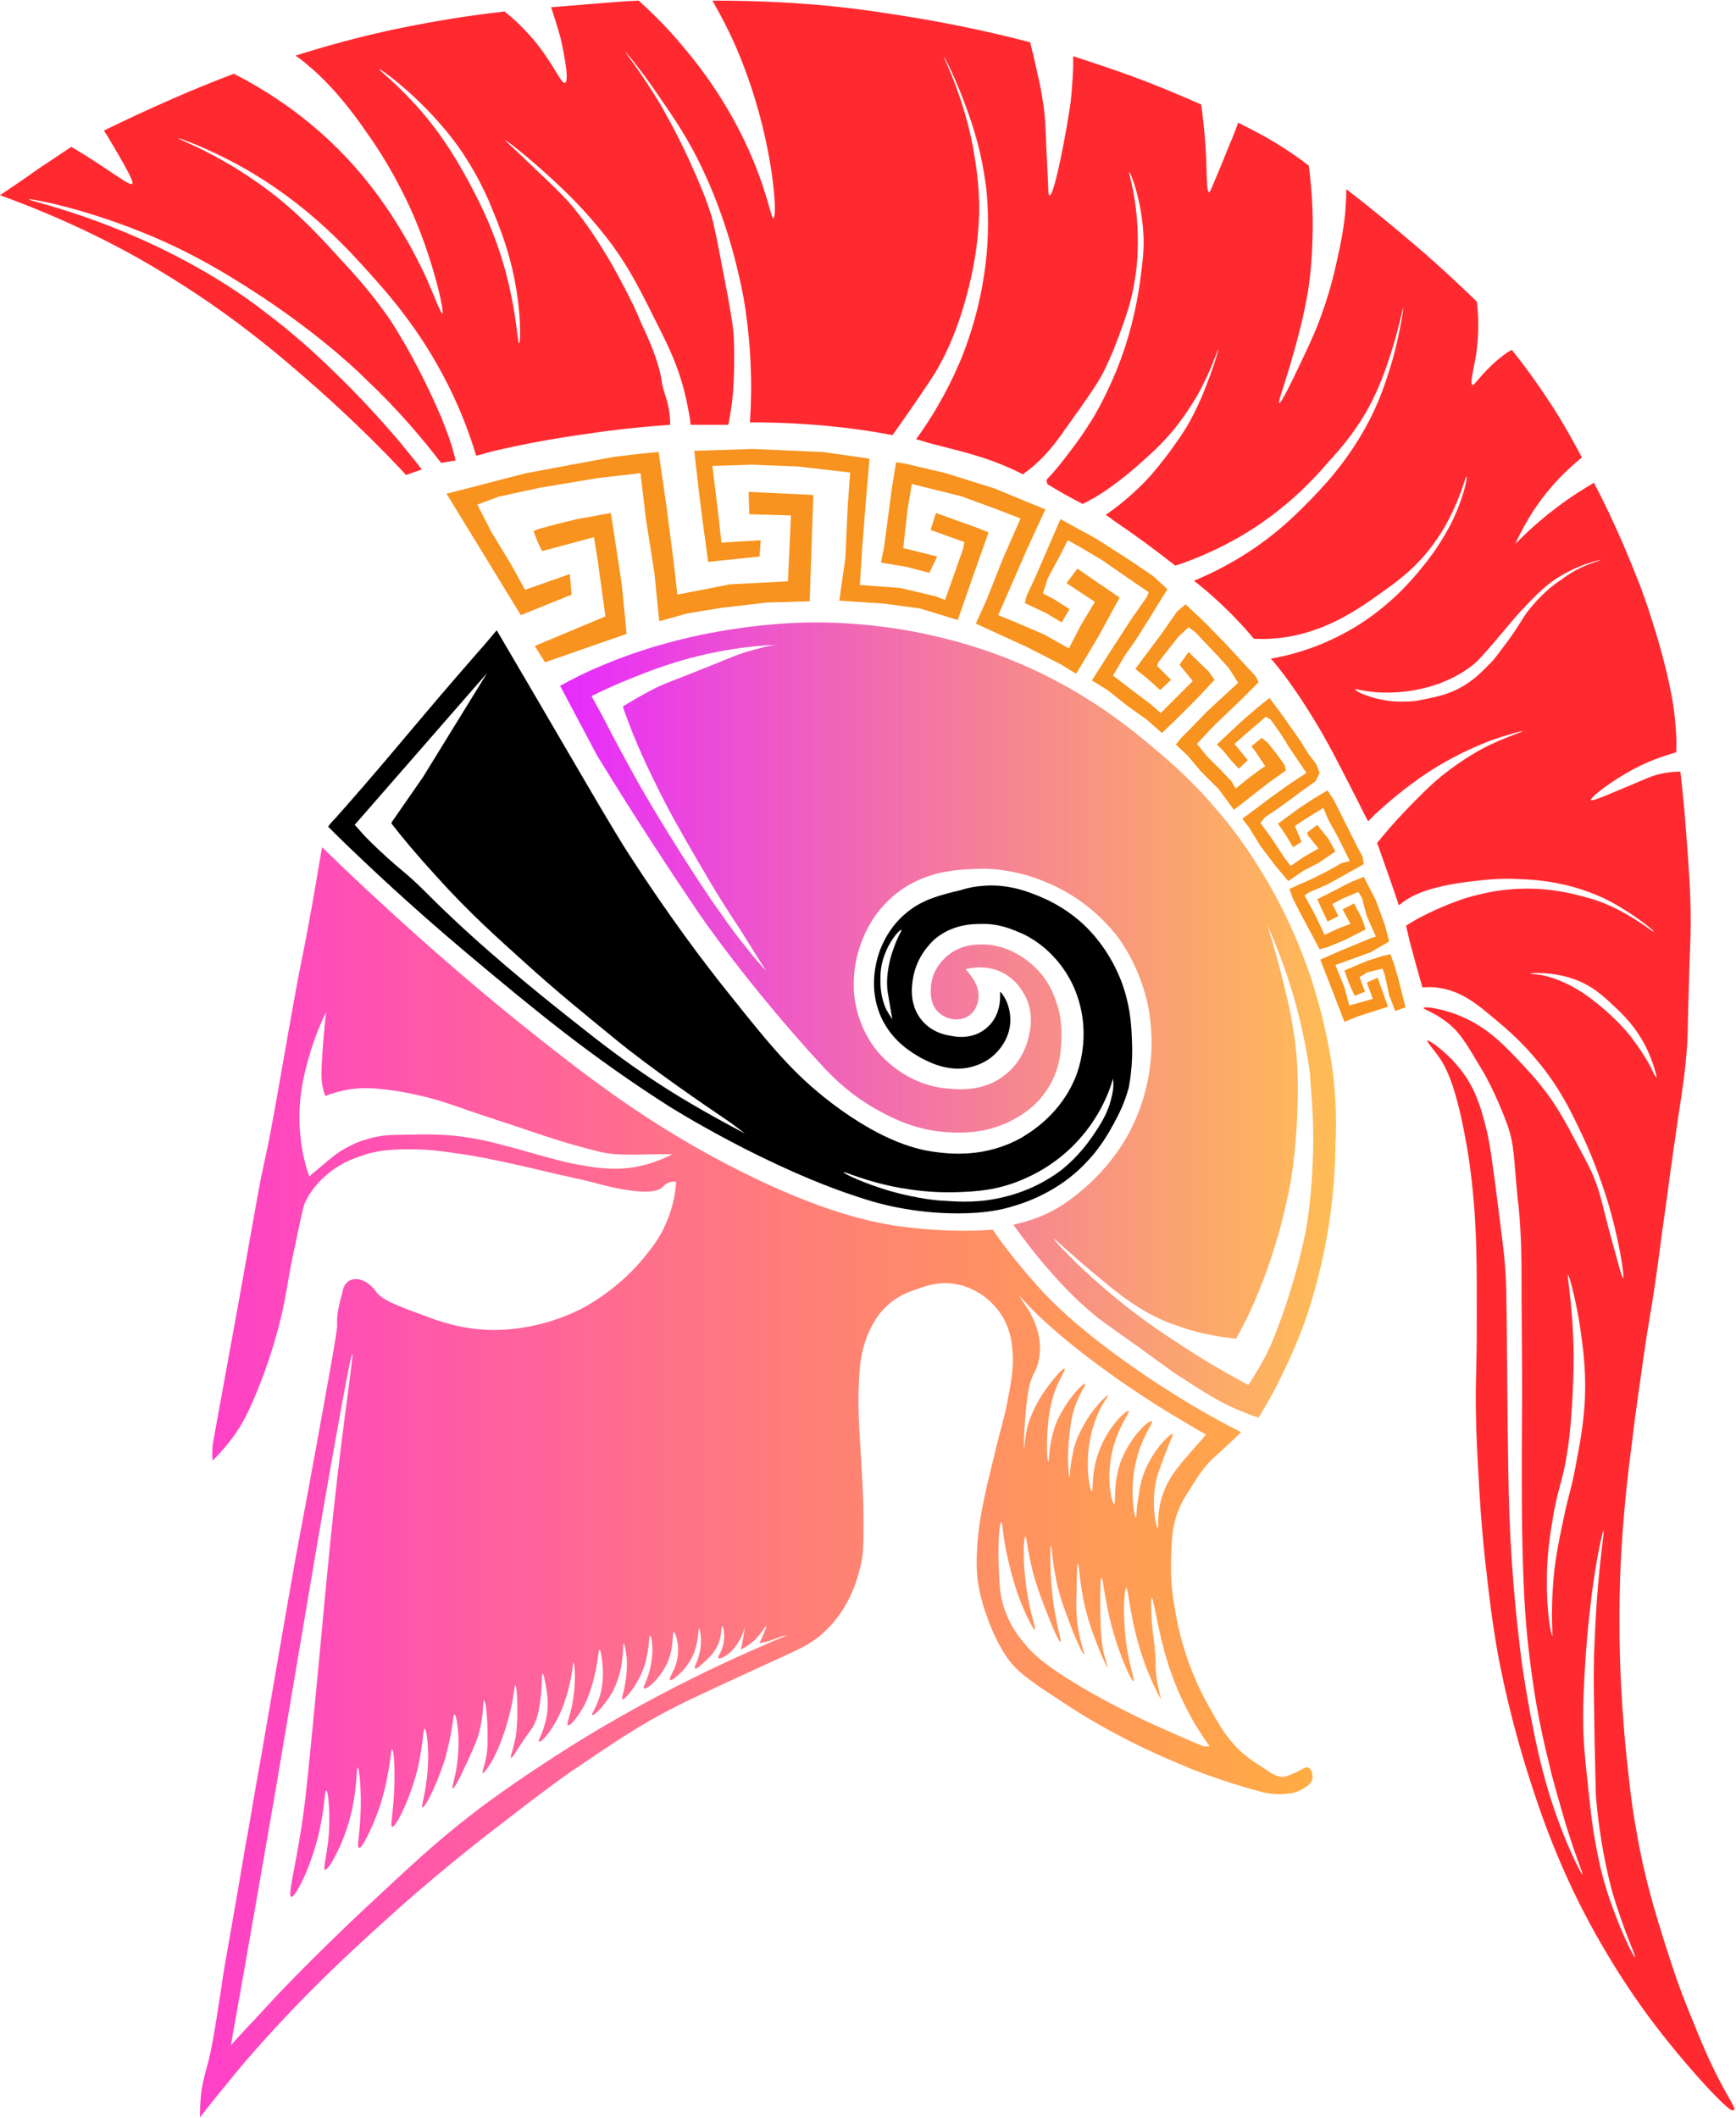 <?xml version="1.0" encoding="utf-8"?>
<!-- Generator: Adobe Illustrator 24.0.2, SVG Export Plug-In . SVG Version: 6.00 Build 0)  -->
<svg version="1.1" xmlns="http://www.w3.org/2000/svg" xmlns:xlink="http://www.w3.org/1999/xlink" x="0px" y="0px"
	 viewBox="0 0 287.3 350.3" enable-background="new 0 0 287.3 350.3" xml:space="preserve" width="50" height="61">
<g id="Legioner">
	<g id="Zig-zags">
		<path fill="#F7931E" d="M94.3,94.9l0.3,3.4l-8.4,3.4L73.9,81.6c4.4-1.1,8.8-2.3,13.2-3.4c4.8-0.9,9.6-1.8,14.5-2.7
			c2.5-0.3,4.9-0.6,7.4-0.8l1.3,9l1.2,9.3l0.6,5.3l8.7-1.7l9.6-0.5l0.5-10.9L124,85l-0.1-3.7l10.7,0.5L134,99.4l-7,0.2l-7.7,0.9
			l-5.5,0.9l-4.7,1.3l-0.8-8l-1.4-8.9l-0.9-7.6L99,79l-9.6,1.6l-6.9,1.5l-3.5,1.3l2.3,4.5l3.1,5.1l2.5,4.5L94.3,94.9z"/>
		<path fill="#F7931E" d="M102.9,96.6l-1.8-11.8c-1.9,0.3-3.7,0.7-5.6,1c-2.1,0.5-4.1,1-6.2,1.6c-0.3,0.1-0.7,0.2-1,0.4
			c0.2,0.5,0.4,1.1,0.6,1.6c0.3,0.6,0.5,1.1,0.8,1.7l8.6-2.3l0.6,3.7l0.7,5.1l0.6,4.3l-11.7,4.9l1.7,2.7l13.5-4.7L102.9,96.6z"/>
		<polygon fill="#F7931E" points="125.9,89.3 125.7,92 118.9,92.7 117.2,92.9 116.3,86.3 115.6,80.7 114.9,74.5 124.6,74.2
			136.2,74.7 143.9,75.8 143.3,82.8 142.7,90.4 142.3,96.7 149,97.2 154.9,98.6 156.4,99.2 159.4,90.7 159.6,89.6 154,87.6
			154.9,84.8 161.6,87.2 163.6,88 161.3,94.5 158.5,102.5 152.3,100.6 146.4,99.8 138.9,99.3 139.9,92.3 140.3,83.6 140.7,78.1
			132.1,77.1 124.5,76.8 117.9,77 118.8,84.4 119.4,89.7 		"/>
		<polygon fill="#F7931E" points="153.8,94.7 155.1,92 149.5,90.6 149.6,89.5 150.2,84.2 150.9,80 159,82 165,84.2 168.9,85.7
			166,92.3 163.3,99.1 161.5,103.1 169.8,106.9 175.5,109.8 178.1,111.4 181.8,105.2 184.3,100.6 185.3,98.8 181.8,96.4 178.3,94
			176.5,96.4 181.2,99.5 178.8,103.5 176.9,107.2 172.8,104.9 167.9,102.8 165.2,101.7 170,90.7 171.8,86.8 173,84.2 164.5,80.7
			156.5,78.2 149.7,76.6 148.3,76.4 147.6,80.7 146.9,86 146.3,90.5 145.8,93 150,93.7 		"/>
		<polygon fill="#F7931E" points="177,100.7 175.7,102.9 173.2,101.4 169.6,99.7 169.9,98.5 171.3,95.5 174.6,87.9 175.5,85.8
			181.5,89.1 186.8,92.5 190.8,95.2 193.2,97.4 190.3,102.1 187.9,105.9 186.2,108.3 184.2,111.7 187.2,114 190.5,116.5
			192.1,117.9 197.4,112.6 195.2,109.9 196.7,107.8 200,111 201,112.4 198,115.6 194.8,118.8 192.3,121.2 189.8,119 186.7,116.8
			183.3,114.1 180.7,112.5 183.7,107.8 187.4,102.1 189.8,98.7 190.1,97.9 186.3,95.3 182.4,92.6 178.7,90.4 176.7,89.3 175.5,91.7
			173.4,95.6 172.6,98.1 174.5,99.1 		"/>
		<polygon fill="#F7931E" points="193.8,112.4 192,114.1 189.9,112.2 187.9,110.6 189.3,108.7 192,105.1 194.8,101.1 196.2,99.9
			199.6,103.1 202.8,106.4 205.3,109.1 207.8,111.8 208.3,112.8 205.6,115.5 203.1,117.9 201.2,119.7 199.2,121.8 198.1,123
			199.7,125 202.1,127.4 203.8,129.2 204.5,130.4 206.6,128.7 208.6,127.2 209.4,126.7 207.8,124.3 207.1,123.4 208.8,122
			209.8,122.8 211.3,124.7 212.6,126.5 212.8,127.4 210,129.4 207.8,131.1 205.4,133 204.2,133.9 201.7,130.5 198.7,127.5
			196.6,125 194.6,123.1 195.5,122 196.9,120.6 199.7,117.7 202.5,115.1 204.9,112.9 203.4,110.5 201.5,108.4 199.4,106.2
			197.8,104.5 196.7,103.7 195,105.3 193.5,107.2 191.7,109.5 191.5,110.1 		"/>
		<polygon fill="#F7931E" points="206.2,126 205,127.1 203.8,125.8 202.4,124.1 201.4,123.1 203.4,121.2 206,118.8 208.1,117
			210.1,115.4 212.1,118.1 213.8,120.5 215.2,122.5 216.5,124.6 217.8,126.3 218.4,127.8 217.7,129.2 215.3,130.9 213.7,132.1
			211.2,133.9 209.4,135.1 208.6,136.1 210.5,138.7 212.6,141.9 213.6,143.2 215.8,141.7 218.2,140.3 216.5,138.2 216.3,137.7
			218,136.4 219.9,138.8 221,140.8 218.4,142.6 215.7,144 213.2,145.7 211.1,143.2 208.6,139.9 206.7,136.8 205.6,135.4
			210.4,131.8 213.2,129.8 216.2,127.8 213.3,123.5 212,121.4 210.3,119 209.5,118.5 206.7,120.9 204.3,123 206.5,125.7 		"/>
		<polygon fill="#F7931E" points="225.4,151.9 224.1,149.4 222.2,150.4 223.5,152.8 221.6,153.5 219.2,154.6 218.7,153.5
			217.6,151.2 215.9,148.1 216.6,147.6 219.6,146.3 222.5,144.7 225.7,142.9 225.5,141.7 224.2,139.2 222.6,136 220.8,132.4
			219.7,130.7 217.5,132 215.2,133.5 211.5,136.2 212.8,138.1 214,140.1 215.4,139.2 214.3,136.6 216.1,135.4 219,133.6
			219.9,135.7 221.2,138 223.4,142.4 222.1,142.7 219.6,144.1 217.2,145.3 213.4,147 214,148.7 216.1,152.7 218.4,157 219.8,156.6
			222.7,155.4 226,153.7 		"/>
		<polygon fill="#F7931E" points="221.5,151.5 219.7,152.4 218.4,149.6 218,148.7 220.2,147.6 223.5,145.9 225.7,145 227.7,148.9
			229.2,153 229.9,155.7 226.8,157.5 223.2,158.8 221,159.6 222.5,163.3 223.3,166.3 227.2,165.2 226.2,162.5 228,161.7
			229.7,166.5 224.7,168.1 222.5,169 220.8,164.6 218.5,158.7 221.7,157.3 227,155.1 227.7,154.9 226.2,151.5 225.4,148.5
			224.8,147.5 222.2,148.6 220.5,149.5 		"/>
		<polygon fill="#F7931E" points="225.9,164 224.2,164.7 223.2,162.5 222.5,160.5 226.3,158.9 228.8,158.1 230.1,157.8 230.7,159.4
			231.4,161.8 232.1,164.6 232.6,166.6 230.9,167.2 229.9,164.6 229.2,161.3 228.8,160.2 226.3,160.8 225,161.6 		"/>
	</g>
	<g id="Helmet">
		<linearGradient id="Face_1_grad" gradientUnits="userSpaceOnUse" x1="32.913" y1="245.084" x2="217.131" y2="245.084">
			<stop  offset="0" stop-color="#FF3FCA"/>
			<stop  offset="1" stop-color="#FF9715" stop-opacity="0.8"/>
		</linearGradient>
		<path id="Face" fill="url(#Face_1_grad)" d="M216.5,292.4c-0.4-0.1-0.7,0.1-1.6,0.6c-0.4,0.2-1.5,0.7-2.2,0.9c-1,0.2-2-0.3-3.1-1.1
			c-2.5-1.6-3.7-2.4-5.2-4c-1.9-2.1-2.9-3.9-4.5-6.8c-1-1.8-2.2-4.2-3.4-7.6c-0.3-0.9-1.4-4.1-2.1-8.5c-0.3-1.7-0.7-4.4-0.6-7.8
			c0.1-3,0.1-5.4,1.2-8.2c0.6-1.6,1.4-2.7,2.2-4c1-1.6,2-3.2,3.7-4.8c0.9-0.8,1.8-1.6,3.8-3.5c0.3-0.3,0.5-0.5,0.7-0.7
			c-5.8-2.9-10.4-5.8-13.8-8c-3-2-12.3-8.1-18.8-15c-3.5-3.7-6.8-8.1-6.8-8.1c-0.7-1-1.3-1.8-1.7-2.4c-4,0.3-9.7,0.3-16.4-0.7
			c-3.6-0.6-11.6-2.1-25.2-8.9c-15.6-7.8-26.4-16.4-36.8-24.7c-7.1-5.7-14.6-12.3-16.7-14.2c-6.5-5.8-11.9-10.9-15.9-14.8L51.6,150
			c-0.5,2.8-1.2,6.5-2.1,10.9c-1.3,6.9-2.4,13.4-2.5,13.9c-1.1,6.2-1.3,7.5-2,11.2c-0.7,3.9-0.8,4-1.7,8.3
			c-0.3,1.4-0.8,4.2-2.7,14.9c-1.3,7.4-5.2,28.5-5.4,29.8c-0.1,1.1-0.1,2,0,2.6c1-1,2.4-2.5,3.8-4.5c0.5-0.7,1.8-2.6,3.6-7.1
			c2.9-7.1,4.3-13.4,4.7-16c0.1-0.4,0.3-1.6,0.6-3.4c0.3-1.5,0.5-2.7,0.9-4.4c0.9-4.4,1.4-6.6,1.6-7.1c1.2-2.7,3.1-4.3,3.8-4.9
			c1.9-1.6,3.8-2.4,5-2.8c3.3-1.3,6.2-1.3,8.9-1.3c1.2,0,3.3,0,7.7,0.7c1.7,0.2,5.8,0.9,13.8,2.8c3.2,0.8,6.5,1.4,9.8,2.3
			c0,0,8.5,2.4,10.3,0.4c0.1-0.1,0.4-0.5,1-0.7c0.5-0.2,0.9-0.2,1.2-0.1c-0.1,1.7-0.5,4.2-1.7,6.9c-0.3,0.7-1.1,2.5-2.9,4.7
			c-4.6,6.1-10.7,9.2-11.3,9.5C89.1,220,83,220,81.4,220c-5.1-0.1-8.9-1.5-11.5-2.5c-4.4-1.6-6.7-2.5-7.7-3.9
			c-0.2-0.3-1.1-1.5-2.5-1.9c-0.2-0.1-1.2-0.3-2,0.2c-0.7,0.5-0.9,1.2-1,1.7c-0.7,2.7-1,4-0.9,5.5c0.1,0.7-1.2,7.7-3.7,21.5
			c-2.5,13.7-2.4,12.6-3.9,21.2c-0.8,4.5-0.8,4.5-4.9,28.3c-2,11.2-1.9,11.2-2.6,14.8c-2.2,13-3.4,19.6-3.6,20.8
			c-1.2,7.8-1.9,13-2.9,16.4c-0.1,0.4-0.6,2-0.9,4.1c-0.2,1.8-0.2,3.3-0.2,4.1c1.7-2.2,4.2-5.3,7.2-8.9
			c10.4-12.1,19.7-20.3,25.8-25.8c7.8-6.9,14-11.7,19.1-15.6c6.2-4.8,9.5-7.1,10.6-7.8c5.2-3.5,9.9-6.8,16.3-10
			c1.7-0.9,7.1-3.4,18-8.4c2.6-1.2,4.6-2.1,6.7-4.2c4.2-4.1,5.3-9.2,5.7-10.9c0.4-1.8,0.4-3.6,0.4-7.1c0-3.4-0.1-5.2-0.5-12
			c-0.3-4.4-0.5-8.6-0.1-13.3c0.1-1.2,0.4-3.7,1.7-6.4c0.4-0.8,1-2,2.1-3.2c2-2.2,4.2-3,5.5-3.4c1.6-0.6,4-1.5,7.1-0.8
			c0.5,0.1,2.5,0.6,4.5,2.2c0.7,0.6,1.9,1.6,2.9,3.4c1.2,2.2,1.4,4.2,1.5,5.8c0.1,2.2-0.1,3.9-0.7,7c-0.4,2.3-0.7,3.4-1.8,7.6
			c-1,4.1-1.5,6.1-1.8,7.4c-0.8,3.7-1.4,6.6-1.6,10.4c-0.2,3.4,0.1,5.3,0.3,6.3c0.4,2.1,0.9,3.7,1.3,4.7c0.3,0.9,1.5,4.2,3.3,6.8
			c1.8,2.7,4.7,4.5,10.2,8.1c2.9,1.9,6.5,4,10.9,6.2c3,1.5,5.1,2.4,8.9,4c0,0,5.2,2.2,12.4,4.1c0.3,0.1,2.2,0.5,4.4,0.2
			c0.3,0,1.4-0.2,2.6-1c0.5-0.3,1-0.7,1.2-1.3C217.3,293.5,217,292.6,216.5,292.4z M102.1,193.3c-1.8,0-3.2-0.1-4.8-0.4
			c-3.4-0.5-5.7-1.2-8.6-2c-5.3-1.5-7.9-2.2-10.3-2.6c-4.5-0.8-7.7-0.7-12.2-0.6c-1.8,0-3.6,0.1-5.7,0.8c-0.8,0.2-2.4,0.8-4.3,2
			c-1.2,0.8-2.4,1.9-4.1,3.3c-0.4,0.3-0.7,0.6-0.9,0.8c-0.5-1.4-1.1-3.4-1.4-6c-0.8-6.1,0.5-10.9,1.4-14c0.5-1.8,1.4-4.4,2.8-7.3
			l-0.1,0.6c-0.5,4.8-0.7,8.4-0.7,9.8c0,1.6,0.3,2.6,0.5,3.2c0.1,0.2,0.1,0.3,0.1,0.4c2.2-0.9,4.2-1.2,5.7-1.3
			c2-0.1,3.6,0.1,5.8,0.4c0.7,0.1,2.7,0.4,5.8,1.2c2.3,0.6,3.6,1.1,6.8,2.2c2.9,1,5.8,1.9,8.7,2.9c5.6,1.9,7,2.3,9.2,2.9
			c2.9,0.8,4.4,1.2,6,1.3c1.5,0.1,3.4,0.1,7.3,0c0.9,0,1.7,0,2.2,0C107.4,192.9,104.1,193.3,102.1,193.3z M93.8,289.3
			c-8.7,5.5-14.1,9.6-15.4,10.6c-6.5,5-11,9.3-18.4,16.2c-1.2,1.1-7.7,7.3-12.9,12.7c-1,1-3.8,4.1-7.2,7.7c-0.7,0.8-1.3,1.4-1.7,1.9
			c3.2-17.9,5.7-32.4,7.4-42.2c2-11.8,3.9-23.2,7-41.4c5.2-30,5.6-30.8,5.7-30.8c0.3,0.1-1.9,13-4,34.8c-0.6,5.9-1.6,17.3-2.9,30.4
			c-0.8,8.2-1.1,10.4-1.5,13c-1.1,7.1-2.3,11.4-1.7,11.6c0.5,0.2,2.3-3.2,3.4-6.5c2.2-6.2,2-11.1,2.4-11.1c0.3,0,0.7,3.5,0.4,7.5
			c-0.3,3.4-1,5.5-0.6,5.6c0.4,0.2,2-2.5,3.1-5.4c2.4-6.2,2-11.5,2.3-11.5c0.2,0,0.6,3.1,0.5,6.8c-0.1,4.2-0.7,6.3-0.3,6.5
			c0.5,0.2,2.1-3.1,3.3-6.4c1.9-5.6,1.9-9.9,2.2-9.9c0.3,0,0.6,4.2,0.2,8.9c-0.2,2.5-0.5,3.8-0.2,3.9c0.5,0.2,2.4-3.5,3.6-7.4
			c1.6-5.1,1.4-8.8,1.8-8.8c0.3,0,0.9,4,0.3,8.5c-0.3,2.6-0.9,4.4-0.7,4.5c0.4,0.1,1.7-2.6,2.4-4.3c0.9-2.2,1.5-4,1.7-5.1
			c1-3.9,1-6,1.2-6c0.4,0,1.2,4.7,0.2,9.7c-0.3,1.3-0.6,2.5-0.5,2.6c0.4,0.1,2.4-4.4,2.6-4.8c1-2.2,1.5-3.3,1.9-4.9
			c0.7-2.9,0.5-4.9,0.7-4.9c0.3,0,0.6,3,0.6,5.8c0,1.2,0,2.1-0.2,3.4c-0.3,1.7-0.8,2.7-0.6,2.8c0.2,0.1,1-1.1,1.6-2.1
			c0.2-0.4,0.9-1.6,1.8-4.2c0.4-1,0.7-2.2,1.1-3.7c0.7-2.8,0.7-4.5,0.9-4.5c0.2,0,0.4,2.9,0.3,5.7c-0.1,1.4-0.1,2.4-0.5,3.9
			c-0.3,1.4-0.7,2.3-0.5,2.4c0.1,0.1,0.6-0.7,1.7-2.4c1.6-2.4,1.7-2.3,2-2.9c0.7-1.4,0.9-2.6,1.1-4.1c0.4-2.6,0.2-4.5,0.4-4.5
			c0.2,0,0.4,1.4,0.5,1.7c0.2,1.2,0.6,3.2,0.1,5.7c-0.5,2.4-1.4,3.6-1.2,3.8c0.3,0.2,1.6-1.2,2.5-2.8c0.3-0.5,1.5-2.4,2.4-6
			c0.7-2.7,0.7-4.3,0.8-4.3c0.2,0,0.5,3.3-0.2,7c-0.4,2-1,3.2-0.7,3.4c0.4,0.2,1.7-1.5,2.6-3.1c0.3-0.5,0.8-1.6,1.4-3.6
			c1-3.4,1-5.8,1.2-5.8c0.3,0,0.4,1.9,0.5,2.3c0.1,1.1,0.2,2.8-0.3,4.9c-0.6,2.3-1.6,3.5-1.4,3.6c0.2,0.2,1.5-1,2.3-2.2
			c1.1-1.4,1.6-2.7,1.7-3c1.4-3.5,1-6.6,1.2-6.6c0.2,0,0.4,1.3,0.5,2.2c0.1,0.9,0.1,2.6-0.3,4.8c-0.3,1.6-0.6,2.1-0.4,2.2
			c0.3,0.2,2.2-1.9,3.3-4.6c1.3-3.2,1-5.9,1.3-5.9c0.2,0,0.6,2,0.2,4.3c-0.4,2.8-1.5,4.2-1.2,4.4c0.4,0.3,2.8-1.7,4-4.6
			c1-2.6,0.6-4.7,0.9-4.7c0.3,0,1.2,2.6,0.4,5.2c-0.4,1.4-1.3,2.5-1,2.7c0.2,0.2,0.9-0.4,1.1-0.6c2-1.6,2.8-3.7,2.9-4
			c0.8-2.2,0.6-3.9,0.8-3.9c0.1,0,0.5,1.6,0.2,3.4c-0.3,1.9-1.1,3-0.9,3.2c0.2,0.2,1-0.5,1.5-1c0.7-0.6,1.4-1.3,2-2.3
			c1.1-1.9,0.8-3.7,1-3.7c0.2,0,0.6,1.7,0.1,3.4c-0.3,1.1-0.9,1.7-0.7,1.9c0.3,0.2,1.4-0.4,2.1-1.1c0.6-0.6,1-1.2,1.3-1.7
			c0.3-0.5,0.7-1.3,1-2.4c-0.2,1.3-0.4,2.5-0.7,3.8c0.5-0.3,1.3-0.7,2.1-1.4c1.3-1.2,1.9-2.5,2.1-2.5c0.1,0-0.1,0.6-1.1,2.8
			c0.2,0,0.7-0.1,1.1-0.2c0.8-0.2,1.2-0.4,2-0.7c0.3-0.1,0.8-0.3,1.5-0.4C114.2,277.2,102.2,284,93.8,289.3z M176,221.3
			c1.8,1.5,8.5,7,18.3,12.9c2.2,1.3,4,2.4,5.3,3.1c-0.1,0.1-0.3,0.3-0.5,0.6c-1.4,1.5-2.6,3-3,3.4c-0.9,1.1-2.5,2.9-3.4,5.2
			c-1.4,3.4-0.9,6.3-1.1,6.3c-0.3,0-1.3-5.1,0.1-9.2c1-2.8,1.6-4.3,1.6-4.3c0.6-1.5,0.9-2,0.8-2.1c-0.3-0.2-3,2.3-4.5,5.8
			c-0.7,1.6-1,3.1-1.1,4.1c-0.5,2.5-0.4,4-0.5,4c-0.2,0-1.1-4.2-0.1-8.9c0.9-4.4,3.1-6.9,2.7-7.1c-0.4-0.3-3.8,2.7-5.3,7.2
			c-1.1,3.5-0.6,6.4-0.9,6.5c-0.3,0-1.1-2.9-0.7-6.4c0.5-5.4,3.4-8.8,3.1-9c-0.4-0.2-3.5,2.6-5,6.9c-1.3,3.6-0.8,6.4-1.1,6.4
			c-0.3,0-1-3.5-0.5-7.3c0.4-3.3,1.5-5.5,1.7-6c0.8-1.7,1.6-2.5,1.5-2.6c-0.2-0.1-2.8,2.3-4.5,5.8c-0.9,1.7-1.3,3.3-1.4,4.1
			c-0.5,2.2-0.4,3.7-0.5,3.7c-0.1,0-0.5-3.2,0-7.1c0.2-1.9,0.4-3.5,1.2-5.4c0.7-1.8,1.6-2.9,1.4-3c-0.2-0.2-1.8,1.4-3,3.2
			c-1.4,2.1-2.1,3.9-2.2,4.5c-0.9,2.8-0.7,5.1-0.9,5.1c-0.2,0-0.3-1.9-0.2-4c0.1-1.7,0.2-4.2,1.1-7.1c0.9-2.6,2-4,1.8-4.2
			c-0.3-0.2-2.2,2-3.8,4.4c-1.7,2.7-2.3,4.9-2.4,5.4c-0.5,2.1-0.4,3.3-0.5,3.3c-0.2,0,0.2-8.2,1-10.8c0.2-0.5,0.4-1.1,0.4-1.1
			c0.4-0.7,0.8-1.6,1-2.6c1-4.6-1.8-8.6-2.5-9.5l-0.8-1.3C171.3,217.3,174,219.6,176,221.3z M199.2,288.9c-2.7-1.1-6.1-2.6-10-4.4
			c-5.4-2.6-8.7-4.5-10.4-5.5c-6-3.6-7.8-5.4-8.9-6.7c-1-1.2-2.4-2.8-3.4-5.4c-1-2.5-1.1-4.5-1.2-7.4c-0.2-3.9,0.1-7.7,0.4-7.7
			c0.2,0,0.2,1.4,0.7,4.2c0.2,0.9,0.8,4.1,2,7.6c1.1,3.1,2.6,6.1,2.9,6c0.2-0.1-0.8-2.6-1.4-6.7c-0.7-4.6-0.5-8.6-0.2-8.7
			c0.2,0,0.3,2.1,1.2,5.7c0.7,2.6,1.4,4.5,2.2,6.5c0.7,1.8,2.1,5.3,2.4,5.2c0.2-0.1-0.3-1.5-0.8-4.2c-0.6-3.1-0.7-5.5-0.8-6.9
			c-0.1-2.3-0.1-4.8,0-4.8c0.2,0,0.2,2.3,0.9,5.7c0.6,3,1.5,5.1,2.3,7.3c0.9,2.4,2.1,5,2.3,5c0.2-0.1-0.9-2.4-1.2-6.2
			c-0.1-1-0.1-2.3,0-5c0-2.2,0-3.8,0.2-3.8c0.2,0,0.2,2.6,1,6.4c0.1,0.5,0.6,2.8,1.7,5.7c0.9,2.5,2.1,5.1,2.2,5c0.1,0-0.3-1-0.7-2.6
			c-0.2-1.1-0.5-2.5-0.5-7.5c0-3.1,0-4.7,0.2-4.7c0.3,0,0.5,4.7,2.5,10.8c1.2,3.6,2.5,6.4,2.8,6.3c0.3-0.1-1.2-3.7-1.5-9.2
			c-0.2-3.2,0-6.2,0.3-6.2c0.4,0,0.5,5.6,3.2,12.9c1.1,2.9,2.4,5.4,2.5,5.4c0.1,0-0.4-1.3-0.7-3.5c-0.2-1.4-0.1-1.6-0.2-3.8
			c-0.2-2.7-0.4-3-0.6-5.6c0-0.5-0.2-3.8,0-3.8c0.2,0,0.5,1.9,1.1,4.7c0.6,2.8,1.4,6.1,2.9,9.8c1.1,2.7,2.2,4.7,2.8,5.8
			c1,1.7,2,3.2,2.8,4.3L199.2,288.9z"/>
		<linearGradient id="Visor_1_grad" gradientUnits="userSpaceOnUse" x1="54.206" y1="152.183" x2="187.374" y2="152.183">
			<stop  offset="0" stop-color="FF15B1"/>
			<stop  offset="1" stop-color="FFB82A" stop-opacity="0.8"/>
		</linearGradient>
		<path id="Visor" fill="url(#Visor_1_grad)" d="M187.3,171.3c-0.1-2.1-0.3-5.3-1.8-9.2c-2.2-5.6-5.7-8.8-6.6-9.6
			c-0.9-0.8-3.2-2.7-6.5-4.1c-1.9-0.8-5.4-2.3-9.8-1.9c-1.3,0.1-2.3,0.3-3.6,0.7c-3.3,0.8-6.2,1.5-8.8,3.6c-3.8,3-4.9,7.2-5.1,8.1
			c-0.3,1.3-1.2,5.2,0.8,9.5c1.9,4,5.2,5.8,6.4,6.5c1.5,0.8,4.9,2.6,8.7,1.5c0.6-0.2,2.4-0.7,3.9-2.3c0.4-0.4,2.4-2.5,2.3-5.6
			c0-0.5-0.1-2.5-1.4-4.2c-0.1-0.1-0.2-0.2-0.3-0.3c0,0.3,0.4,3.7-2.1,5.9c-2.3,2.1-5.2,1.6-6.1,1.4c-0.7-0.1-3-0.5-4.7-2.5
			c-2.2-2.6-1.7-5.8-1.5-7c0.6-3.7,3-5.9,3.5-6.4c2.9-2.5,6.2-2.6,7.7-2.6c3-0.1,5.2,0.9,6.4,1.4c0.8,0.3,3.6,1.6,6.1,4.5
			c0.6,0.7,2.6,3,3.7,6.7c1.9,6.2,0,11.4-0.4,12.5c-2.5,6.4-7.6,9.4-9.1,10.3c-5.9,3.3-11.7,2.7-14.5,2.3c-2-0.3-7.8-1.2-16.8-8
			c-6.3-4.8-10-9.3-17.1-18.2c-4.1-5.1-9.9-12.8-16.5-23c-0.9-1.4-2.5-3.9-9.2-15.4c-5.3-9.1-9.7-16.6-12.7-21.7l-1.6,1.9
			c-3.4,3.9-6.1,7-7.8,9c-6.3,7.4-10.1,12.1-17.2,20.1c-0.6,0.6-1.1,1.2-1.3,1.5c1,1,2.4,2.4,4.2,4.1c2.2,2.1,9.2,8.8,18.6,16.7
			c11.9,10,20.7,17.2,33.5,25.4c0,0,16.4,10.4,32.4,15.4c2.1,0.7,8,2.4,15.5,2.4c4.8,0,7.6-0.7,9.2-1.2c4.5-1.3,7.5-3.4,8.5-4.1
			c2.5-1.8,4.1-3.7,4.8-4.5c1.7-2.1,2.7-3.9,3.4-5.2c0.7-1.3,1.7-3.2,2.4-5.8C187.5,176.2,187.4,173.4,187.3,171.3z M147.8,157.1
			c-0.3,0.8-1.3,3.9-0.9,6.9c0.1,0.6,0.4,2.4,0.6,3.6c0.1,0.4,0.1,0.8,0.2,1c-0.3-0.4-0.6-0.9-1-1.6c-1-2.1-1-4.1-1-5.2
			c0-0.9,0.1-2.6,0.9-4.4c0.9-2.2,2.4-3.8,2.6-3.6C149.3,153.8,148.5,155,147.8,157.1z M108.2,178.7c-5.1-3.4-8.5-6-13.4-9.9
			c-2.5-2-12-9.4-20.6-17.6c-3.6-3.4-4.5-4.6-7.6-7.2c-1.1-0.9-3.2-2.7-5.8-5.3c-0.9-0.9-1.6-1.8-2.1-2.3l21.9-25.1l-10.6,17.2
			l-5.2,7.5v0.2c1.7,2.2,4.2,5.2,7.4,8.7c5.4,6,9.9,10,15,14.6c5.1,4.6,8.8,7.6,14.3,12.1c6.3,5.2,15.6,11.5,18.4,13.4
			c1.5,1,2.6,1.9,3.4,2.5C119.4,185.4,114.1,182.6,108.2,178.7z M184,181.3c-0.6,2.8-1.9,4.7-3.1,6.5c-0.9,1.3-2.5,3.5-5.2,5.7
			c-0.7,0.5-4,3.1-9.2,4.4c-4.2,1.1-7.6,0.9-10.4,0.7c-0.7,0-4.2-0.3-8.8-1.6c-4.4-1.3-7.7-2.9-7.7-3.1c0.1-0.2,3.8,1.6,9.5,2.6
			c1.8,0.3,4.9,0.8,8.9,0.7c3.1-0.1,7.2-0.2,11.9-2.4c3.8-1.7,6.4-4,7.7-5.3c4.1-4.1,5.9-8.6,6.6-11.1
			C184.3,179.1,184.3,180.1,184,181.3z"/>
		<linearGradient id="Head_1_grad" gradientUnits="userSpaceOnUse" x1="92.694" y1="168.553" x2="221.303" y2="168.553">
			<stop  offset="0" stop-color="#E62AFF"/>
			<stop  offset="1" stop-color="#FFAC2A" stop-opacity="0.8"/>
		</linearGradient>
		<path id="Head" fill="url(#Head_1_grad)" d="M220.2,174.8c-0.3-1.6-1-5.8-2.6-11c-0.7-2.4-2-6.2-4-10.6c-4.8-10.5-10.6-17.5-12.5-19.6
			c-4.5-5.3-8.6-8.6-11.1-10.7c-4-3.3-11.6-9.4-23.2-14c-2-0.8-8.5-3.3-17.4-4.8c-6.7-1.1-12-1.2-14.4-1.2c-1.1,0-6.5,0-13.6,1.1
			c-5.4,0.8-9.5,1.9-11.3,2.4c-5.5,1.5-9.4,3.2-10.4,3.6c-2.9,1.2-5.2,2.4-7,3.4l6.1,11.5c6.3,10.3,12.1,19.1,16.9,26.2
			c0,0,8.1,11.9,20.5,25.3c1.4,1.5,4.5,4.8,9.6,7.5c2.2,1.2,6.2,3.2,11.6,3.4c2.2,0.1,5.9,0.1,9.9-1.9c1.3-0.7,4-2.1,6-5.2
			c1.9-2.9,2.2-5.6,2.3-7.3c0.3-3.5-0.4-6.1-0.6-6.6c-0.4-1.2-1.1-3.6-3.2-5.8c-0.7-0.8-4.3-4.4-9.4-4.3c-1.1,0-3.4,0.1-5.4,1.7
			c-0.5,0.4-2.6,2.1-2.9,5c-0.1,0.9-0.3,3.2,1.3,4.6c1.2,1.1,3.2,1.5,4.8,0.6c1.4-0.9,1.7-2.5,1.7-2.8c0.3-1.9-0.9-3.6-1.6-4.4
			c-0.2-0.3-0.4-0.5-0.5-0.6c0.7-0.2,3.3-0.8,6,0.5c2.4,1.2,3.4,3.1,3.8,3.8c1.7,3.2,0.8,6.3,0.5,7.4c-0.3,1.2-1.3,3.9-3.8,5.8
			c-3.6,2.9-8,2.4-9.9,2.2c-6.5-0.7-10.4-5.2-11.1-6c-3.5-4.2-3.9-8.8-4-10.2c0-0.7-0.2-3.5,0.9-6.9c0.4-1.3,1.7-5.3,5.5-8.6
			c4.9-4.3,10.7-4.5,13.9-4.6c1.5-0.1,6-0.1,11.3,2.1c6.5,2.6,10.2,6.9,11.4,8.3c0.8,0.9,4,5.1,5.5,11.4c0.3,1.2,1,4.6,0.7,9.1
			c-0.4,5.7-2.2,9.9-3.2,11.9c-0.6,1.3-3.4,6.6-9,11c-1.5,1.2-4.2,3.3-8.4,4.5c-0.9,0.3-1.6,0.4-2.2,0.6c1.2,1.6,2.8,3.8,4.8,6.2
			c2,2.3,4.6,5.4,8.6,8.7c0.5,0.5,2.8,2.1,7.3,5.3c5.9,4.3,6.6,4.8,7.5,5.3c4.5,3,7,4.3,9.4,5.3c1.2,0.5,2.3,0.9,3,1.1
			c1.4-2.3,3-5.1,4.5-8.4c2.3-4.8,3.6-8.7,4-10.1c0.4-1.3,2.2-6.9,3.3-14.6c0.8-5.7,0.9-10.2,0.9-11.8
			C221.4,182.1,220.5,176.6,220.2,174.8z M103.9,119.1c0.6,1.7,2.1,5.5,4.8,10.9c2.1,4.3,3.9,7.4,6.5,11.9c1.2,2,2.4,4.2,4.3,7.2
			c1.2,1.9,1.8,2.8,3.3,5.1c1.7,2.7,3.1,5,4,6.4c-0.8-0.9-2-2.2-3.3-3.9c-2.6-3.2-4.3-5.8-5.8-7.9c-6.9-10.2-12.1-19.4-12.1-19.4
			c-1.6-2.9-3.7-6.7-6-11.2l-1.7-3.1c1.6-0.8,3.9-1.9,6.7-3c3-1.2,7.3-2.9,13-4.1c2.8-0.6,6.5-1.2,10.9-1.4
			c-0.8,0.1-1.9,0.3-3.2,0.7c-2.6,0.6-4.3,1.4-6.3,2.2c-8.4,3.4-8.3,3.2-10.4,4.2c-2.4,1.2-4.2,2.3-5.5,3.1
			C103.2,117.3,103.5,118.1,103.9,119.1z M217.3,190.9c-0.1,2.4-0.2,6.4-1,11.6c0,0-1.2,7.5-4.9,17.3c-0.7,1.8-1.4,3.6-2.5,5.5
			c-0.9,1.6-1.7,2.9-2.3,3.8c-4.9-2.6-8.9-5.1-11.9-7.1c-2.8-1.8-6.8-4.5-11.6-8.6c-5.2-4.4-8.8-8.4-8.7-8.5
			c0.1-0.1,2.7,2.5,7.7,6.6c3.6,3,5.7,4.5,8.5,6c1.6,0.8,2.9,1.4,4,1.7c1.3,0.5,4.5,1.6,8.8,2.1c0.5,0.1,1,0.1,1.2,0.1
			c1.1-2,2.5-4.7,3.8-8c2.6-6.4,4-12,4.8-15.9c0.3-1.3,1.3-6.6,1.5-13.7c0.1-3,0.2-6.4-0.3-10.9c-0.6-5-1.6-8.9-2.8-13.5
			c-0.7-2.7-1.4-4.9-1.9-6.5c2.2,4.9,3.7,9.4,4.7,13c1.6,5.8,2.2,10.4,2.4,11.6C216.8,179,217.5,184.1,217.3,190.9z"/>
	</g>
	<path id="Top_Further" fill="#FF2A30" d="M285.7,346.3c-2.8-5-4.3-8.9-6.3-13.8c-1.9-4.7-3-8.3-4-11.4c-1.5-4.8-3.3-10.6-4.6-18.3
		c-0.9-4.9-1.2-8.5-1.7-13c-0.4-4-0.8-9.3-1-15.4c-0.3-10.1,0.2-17.8,0.4-20.5c0.4-5.4,0.8-9.4,1.6-15.4c0.7-6,1.5-11,1.9-14
		c0.9-6.4,1.1-6.6,2-12.8c0.7-4.8,0.6-4.7,1.8-13.1c1-7.6,1.6-11.4,1.9-13.6c0.8-5.2,1.2-7.8,1.5-12c0.1-1.6,0.1-2,0.2-6.6
		c0.3-11.1,0.4-10.5,0.4-13.9c0-5.1-0.3-8.9-0.7-14.1c-0.3-4.4-0.7-8.1-1-10.8c-0.4,0-1,0-1.7,0.1c-2.1,0.2-3.6,0.9-4.1,1.1
		c-5.7,2.4-8.8,3.8-9,3.5c-0.2-0.3,2.5-2.5,5.6-4.3c3.3-2,6.4-3,8.5-3.6c0-0.6,0.1-1.6,0-2.8c0,0-0.1-2.5-0.5-5.1
		c-1.5-9.2-5.4-19.5-5.4-19.5c-1.8-4.6-4.2-10.5-7.7-17.2c-0.4,0.2-0.8,0.5-1.2,0.7c-4.6,2.8-8.5,6-11.8,9.4c0.4-1,1-2.1,1.6-3.2
		c2.8-5,6.3-8.6,9.4-11.1c-1.5-2.8-3.2-5.9-5.3-9.1c-2.1-3.2-4.2-6.1-6.3-8.7c-0.4,0.2-0.9,0.5-1.4,0.9c-0.8,0.6-1.5,1.2-2,1.7
		c-2.2,2.1-2.8,3.3-3.1,3.2c-0.5-0.2,0.2-2.6,0.6-5.1c0.5-3.5,0.4-6.5,0.1-8.7c-3-2.9-6.2-5.9-9.7-8.9c-4.1-3.5-8.1-6.8-11.9-9.7
		c0,0.6,0,1.5-0.1,2.6c0,0.8-0.2,3.7-1.3,8.6c-0.5,2.3-1.2,5.4-2.6,9.3c-0.9,2.6-1.7,4.3-3,7.1c-0.4,0.8-3.7,8-4.1,7.8
		c-0.2-0.1,0.5-2,1.7-5.9c1.1-3.8,2.3-8,3.1-12.8c0.1-0.7,0.6-3.9,0.7-8.2c0.2-5-0.2-9.2-0.6-12.4c-1.7-1.3-3.7-2.7-5.9-4
		c-2-1.2-4-2.2-5.8-3.1c-0.2,0.6-0.5,1.4-0.9,2.4c-0.7,1.7-1.1,2.6-1.8,4.4c-1.7,4-1.9,4.7-2.1,4.7c-0.5-0.1-0.3-3-0.6-7.7
		c-0.2-2.9-0.5-5.2-0.7-6.8c-3.6-1.6-7.4-3.2-11.5-4.7c-3.3-1.2-6.6-2.3-9.7-3.3c0,0.4,0,1.1,0,1.9c0,0-0.1,2.8-0.4,5.6
		c-0.6,4.4-2.7,15.7-3.5,15.5c-0.2,0-0.2-0.4-0.3-3c-0.4-7.4-0.3-8.9-0.7-11.8c-0.3-2-0.6-3.7-1-5.3c-0.4-2-0.9-3.8-1.2-5.2
		c-7.2-1.9-15.4-3.6-24.4-4.9C135.8,0.4,126.2,0,117.9,0c1.6,2.8,3.7,6.7,5.5,11.7C128,24,128.7,35.8,128,36
		c-0.4,0.1-0.9-3.9-3.7-10.4c-1-2.3-4.3-9.8-11.1-17.8c-2.7-3.3-5.4-5.9-7.5-7.8c-2.4,0.1-4.8,0.3-7.2,0.5c-2.5,0.2-4.9,0.4-7.3,0.6
		c0.4,1.2,1,3,1.6,5.2c0.1,0.5,1.6,7,0.7,7.3c-0.6,0.2-1.7-2.7-4.6-6.4c-2-2.5-4-4.3-5.4-5.4C78.1,2.4,72.3,3.3,66,4.6
		c-6.3,1.3-12,2.9-17.1,4.5c0.6,0.4,1.4,1,2.3,1.8c1.3,1.1,4.9,4.2,9.6,11.1c2,2.8,4.9,7.3,7.7,13.7c3.4,8,5.1,16,4.7,16.1
		c-0.2,0.1-1.2-2.6-2.6-5.8c-0.7-1.5-4.6-10.2-11.7-18.3c-3.6-4.1-10-10.4-20.2-15.6c-3.4,1.3-6.9,2.7-10.5,4.3
		c-3.9,1.7-7.5,3.4-11,5.1c0.6,0.9,1.4,2.3,2.4,4c2.5,4.3,2.4,4.7,2.3,4.8c-0.4,0.3-1.8-0.8-5-2.9c-2.1-1.4-3.9-2.5-5.1-3.2
		c-1.8,1.2-3.6,2.4-5.4,3.6c-2.1,1.5-4.3,3-6.4,4.4c11.3,4.1,20.2,8.7,26.6,12.6c11.8,7.1,19.9,14.1,25.7,19.2
		c6.3,5.6,11.3,10.6,14.9,14.5l2.6-0.9c-0.5-0.7-1.3-1.7-2.2-2.8c-1.1-1.4-4.6-5.6-9.5-10.6c-3.7-3.7-8.1-8.1-14.7-13
		C41,49.3,34.3,44.5,24.5,40c-11.1-5.1-19.8-6.9-19.7-7.1c0.1-0.2,8.4,1.3,18.4,5.3c8.8,3.5,15,7.5,18.6,9.8
		c9.8,6.3,16.4,12.3,18.8,14.7C66,67.8,70,72.6,73,76.5l2.4-0.4c-0.1-0.5-0.3-1.1-0.5-1.9c-0.1-0.5-0.8-2.6-1.9-5.3
		c-4.4-10.3-8.8-16.6-8.8-16.6c-2.9-4.1-5.4-6.9-8.3-10c-2-2.2-4.9-5.4-8.4-8.4c-9.1-7.8-18-10.9-18-11.1c0.1-0.1,4.7,1.5,10.3,4.6
		c10.6,5.9,17.1,13,21,17.3c3.5,3.9,8.8,9.8,13.4,19c2.3,4.6,3.7,8.6,4.6,11.6c0.5-0.1,1.3-0.3,2.2-0.6c1.4-0.3,6.9-1.7,15.4-2.9
		c3.9-0.6,8.8-1.2,14.5-1.6c0-0.2,0-0.5,0-0.7c-0.1-2.1-0.6-3.6-0.9-4.5c-0.7-2.2-0.3-2-1.1-4.7c-0.7-2.3-1.4-4-2.9-7.2
		c-0.6-1.5-1.4-3.2-2.6-5.5c-1-1.9-2.3-4.4-4.3-7.5c-1.2-1.9-2.7-4.1-5-6.8c-1.2-1.3-2.7-2.8-5.8-5.7c-3.3-3.2-4.8-4.5-4.7-4.5
		c0.1-0.1,3.7,2.7,7.4,6.1c2.4,2.2,5.7,5.3,9.3,9.9c3.9,5,5.8,9.1,9.3,16.1c1.7,3.4,3,6.5,3.9,10.5c0.4,1.8,0.7,3.4,0.8,4.5l6.2,0
		c0.1-0.2,0.1-0.5,0.2-0.9c0.1-0.5,0.4-2.1,0.6-4.3c0.4-5.5,0.1-9.9,0.1-9.9c-0.2-2.1-0.7-5-1.8-10.6c-0.9-4.8-1.4-7.3-1.9-9
		c-1-3.2-2-5.4-3.6-9c-0.9-2-2.5-5.3-4.8-9.3c-3.1-5.2-5.9-8.7-5.8-8.7c0.1,0,2.6,3,5.4,7.1c2.4,3.5,5.1,7.3,7.7,13
		c0.6,1.3,3.3,7.1,5.3,15.3c1,4,1.5,7.1,1.6,8.2c0.6,4.4,1.1,10.4,0.6,17.7c0.6,0,1.3,0,1.9,0c7.6,0.1,14.9,0.8,21.7,2.1
		c0.2-0.3,0.6-0.8,1-1.4c2.4-3.4,4.8-6.9,6-8.8c4-6.6,5.6-14.1,6.1-16.3c1.4-6.5,1.3-11.6,1.2-12.7c0-1-0.2-4.5-1.1-9.1
		c-1.7-8.4-4.8-14.2-4.7-14.3c0.1,0,2.1,3.8,4,9.2c1,2.8,2.2,6.6,2.9,11.7c0.2,1.3,0.6,5.2,0.3,10.3c-0.2,2.7-0.8,10-4.3,18.7
		c-1.5,3.6-3.8,8.3-7.5,13.4c0.5,0.1,1.2,0.3,2.1,0.6c4.2,1.1,6.3,1.6,7.2,1.9c2,0.6,4.9,1.5,8.4,3.3c0.2-0.2,0.5-0.4,0.9-0.7
		c2.8-2.2,4.5-4.5,6.1-6.8c3.6-5,5.3-7.5,6.2-9.2c1.5-3,2.4-5.4,3.2-7.7c0.8-2.2,1.4-4,1.9-6.6c0.2-1.1,0.7-3.7,0.7-7.1
		c0.1-7.1-1.6-11.9-1.4-11.9c0.2,0,1.9,4.2,2.3,9.8c0.2,2.8-0.1,4.8-0.4,7.3c-1,8.2-3.4,14.2-4.2,16.1c-1.8,4.3-3.6,7.4-4.3,8.4
		c-1.8,2.9-3.6,5.1-4.6,6.4c-0.9,1.2-1.8,2.1-2.5,2.9c0,0.3,0.1,0.4,0.1,0.7c2,1.2,3.9,2.3,5.9,3.3c0.3-0.2,0.8-0.4,1.3-0.7
		c0.8-0.4,3.7-2.1,7.6-5.5c1.8-1.6,3.7-3.2,5.9-5.8c1.9-2.3,3.2-4.4,4-5.7c2.5-4.4,3.5-7.9,3.6-7.9c0.1,0-0.7,2.8-1.9,5.8
		c-0.7,1.9-1.3,3.2-2.2,5c-1.4,2.8-2.9,4.7-4.1,6.4c-1,1.3-2.2,2.9-3.9,4.7c-1.5,1.5-3.6,3.5-6.5,5.5c0.4,0.3,0.8,0.5,1.1,0.8
		c3.7,2.5,7.1,5,10.4,7.6c0.4-0.1,0.9-0.3,1.5-0.5c1.9-0.7,6.4-2.4,11.5-5.7c6.1-4,10-8.2,12.3-10.9c2.1-2.3,4-4.5,6.1-8
		c2.4-4.1,3.6-7.9,4.4-10.4c1.3-4.1,1.8-7.1,1.9-7.1c0.1,0-0.5,4-1.7,8.4c-0.6,1.9-1.6,5.7-3.8,10c-3.6,7-8,11.5-11,14.5
		c-1.8,1.8-4.7,4.6-9,7.4c-3.5,2.3-6.7,3.8-9.1,4.8c1,0.8,2,1.6,3,2.5c2.7,2.4,5,4.8,6.9,7.1c0.6,0,1.6,0.1,2.7,0
		c8.1-0.4,14.2-4.6,18.1-7.4c2.8-2,5.2-3.7,7.7-6.7c5.2-6.2,6.4-12.8,6.7-12.7c0.2,0.1-0.6,4-2.8,8.2c-0.4,0.7-1.8,3.5-4.8,7.1
		c-1.9,2.3-5.3,6.2-10.9,9.6c-5.3,3.2-10.4,4.6-13.9,5.2c0.2,0.2,0.5,0.5,0.8,0.9c1.7,2.1,3.7,4.8,6.5,9.4c2.3,3.8,3.7,6.6,6,11.1
		c1.2,2.3,2.1,4.2,2.8,5.5c0.3-0.3,0.7-0.6,1.1-1.1c2-1.8,4.9-4.4,9-7.1c5.1-3.3,9.4-4.8,10.3-5.2c2.6-0.9,5.2-1.6,5.2-1.5
		c0,0.1-2.3,0.8-5.3,2.2c-1.3,0.6-4.5,2.3-8.1,5.2c-1.6,1.3-2.6,2.3-4.1,3.8c-1.8,1.8-4.1,4.2-6.6,7.3c0.1,0.4,0.3,0.7,0.4,1.1
		c1.1,3.1,2.2,6.2,3.2,9.2c0.2-0.1,0.4-0.3,0.8-0.6c1.4-1,4.3-2.6,11.7-3.4c2.4-0.3,4.8-0.5,8-0.3c2.5,0.1,7.6,0.5,13.1,3
		c0.5,0.2,2.5,1.2,4.9,2.8c2.1,1.4,3.8,2.8,3.7,2.9c-0.1,0.1-2.2-1.7-5.6-3.5c-2.3-1.2-4.3-1.9-5.6-2.2c-1.4-0.4-3.7-1-6.6-1.3
		c-2.1-0.2-6.4-0.4-11.4,0.9c-2.2,0.5-3.8,1.2-4.9,1.6c-2.9,1.2-5.3,2.4-6.9,3.5c0.2,0.9,0.4,1.7,0.6,2.6c0.7,2.6,1.4,5.2,2.1,7.6
		c0.5,0,1.2-0.1,2.1,0c3.1,0.3,5.6,1.6,9,4.5c2.8,2.3,6.7,5.5,10.6,11.2c2,3,3.2,5.5,4.3,7.8c2,4.1,3.4,8,4.5,11.4
		c2.1,6.8,3,13.2,2.7,13.2c-0.2,0-1.1-3.6-1.9-6.4c-1.6-5.9-1.7-7.2-2.9-10.2c-0.5-1.3-1.2-2.6-2.7-5.4c-2.1-4-3.6-6.8-6.2-10
		c-1.2-1.5-2.2-2.5-2.9-3.3c-3-3.2-5.6-5.9-9.5-7.7c-3.4-1.6-6.8-2-6.9-1.7c-0.1,0.2,1.6,0.7,3.5,2.1c2.4,1.7,3.5,3.7,5.9,7.7
		c0.7,1.1,2,3.5,3.3,6.6c1,2.4,1.5,3.7,1.9,5.6c0.2,1.1,0.3,1.6,0.7,6.7c0.3,3.5,0.3,3.2,0.4,3.9c0.5,5.1,0.5,9.8,0.5,11.3
		c0,6.5,0.1,13.1,0.1,19.6c-0.1,15.2-0.1,24.1,0.3,32.8c0.1,2.1,0.3,6,0.9,10.9c0.5,4.1,1,7.2,1.3,8.8c0.9,5,1.9,8.7,2.4,10.9
		c1.3,4.8,2.4,8.5,2.7,9.4c1.5,4.7,2.5,7,2.4,7.1c-0.2,0.1-3.2-5.8-5.5-13.3c-1.4-4.6-2.2-8.4-3-12.5c-0.8-4.2-1.3-7.5-1.6-9.6
		c-0.2-1.7-1-7.6-1.6-16.4c-0.4-5.8-0.5-10-0.6-15.9c0-1.6-0.1-3.4-0.2-18.8c-0.1-10.2-0.1-11.8-0.4-15c-0.1-1.6-0.6-5.2-1.5-12.4
		c-0.8-5.9-1-7.3-1.5-9.4c-0.9-3.6-1.8-6.7-4.2-9.8c-2.3-3-5.4-5.1-5.6-4.9c-0.1,0.1,0.8,1.2,1.4,2c1.6,2,3.2,5,4.9,14.1
		c1,5.3,1.3,9.5,1.5,11.8c0.4,5.7,0.4,10,0.4,18.3c0,9.5-0.3,10.6-0.1,17.1c0,1.6,0.2,5.6,0.5,10.8c0.3,5.2,0.7,9.4,1,12.1
		c0.6,5.2,1.1,10,2.2,15.9c0.6,3.1,2.2,11.2,5.6,21.5c1.3,4,3.3,9.8,6.7,17c4.8,10,9.8,17.2,12.6,21c6.1,8.2,13.3,15.8,13.8,15.4
		C287.5,349.3,286.8,348.3,285.7,346.3z M84.8,44.5c1.5,6.5,1.4,12.1,1.1,12.2c-0.3,0-0.4-6.4-3.1-14.8c-1.8-5.5-3.9-9.4-5.1-11.7
		c-1.5-2.7-3.8-7-7.9-11.8c-3.9-4.5-7.1-6.9-7-7c0.1-0.2,5,3.3,9.7,8.6c2.5,2.8,4.1,5.2,4.7,6.2c1.8,2.8,2.8,5,3.6,6.7
		C81.8,35.4,83.6,39.3,84.8,44.5z M253.8,99.9c-1.7,1.9-1.7,2.5-4.2,6c-1.4,1.8-2,2.8-3,3.8c-1.3,1.3-2.8,2.9-5.1,4.1
		c-1.9,1-3.7,1.4-5.2,1.7c-0.9,0.2-2.2,0.5-3.7,0.5c-4.5,0.2-8.4-1.7-8.3-2c0-0.2,1.5,0.4,4.3,0.5c5.2,0.2,9.1-1.3,9.9-1.6
		c1.2-0.5,3.2-1.3,5.3-3c0.4-0.3,1-0.8,3.8-4.1c2.9-3.4,3-3.6,4.3-5c1.6-1.7,3-3.2,5-4.7c4-2.8,8-3.6,8-3.5c0,0.1-3.3,0.7-6.6,3.3
		C255.9,97.4,253.9,99.8,253.8,99.9z M261.8,164.1c-3.8-2.4-6.4-2.8-7.1-2.9c-0.7-0.1-1.4-0.1-1.4-0.2c0-0.1,3.5-0.3,6.8,0.8
		c3.1,1,5,2.7,6.9,4.5c1.4,1.3,3.9,3.6,5.7,7.5c0.9,2,1.6,4.4,1.4,4.4c-0.1,0-0.5-0.8-0.9-1.7c-1.3-2.4-2.6-4.1-3.5-5.3
		C266.3,167.1,262.4,164.5,261.8,164.1z M258.6,252c-0.6,2.9-1.2,5.6-1.5,9.2c-0.5,5.7-0.1,9.4-0.2,9.4c-0.2,0-1-4.2-0.9-9.4
		c0-4.9,0.8-8.8,1.2-11.3c1-5,1.5-5.2,2.2-9.9c0.5-3.1,0.6-5.5,0.8-8.2c0.1-2.1,0.3-5.3,0.2-9.3c-0.2-7.1-1.1-11.6-0.9-11.6
		c0.2,0,1.3,4.1,2,8.6c0.4,2.9,1,6.7,0.8,11.8c-0.2,4.4-0.9,7.7-1.5,11C260,246.7,259.6,247,258.6,252z M270.6,323.8
		c-0.2,0.1-2.7-4.8-4.7-11.1c-1.1-3.5-1.6-6.4-2-8.6c-0.5-2.9-0.7-5-1.1-8.7c-0.5-4.6-0.8-7.4-0.8-11.2c0-2.8,0.1-4.8,0.3-8.3
		c0.4-6.8,1.1-11.7,1.2-12.7c0.7-5.3,1.7-10,1.9-10c0.1,0-0.5,3.8-1,9.9c-0.1,1.1-0.4,5.3-0.6,10.7c-0.1,4.1,0,7.5,0.1,14.4
		c0.1,5.1,0.2,7.6,0.2,8.7c0.6,7.6,2,13.4,2.7,16C268.8,319.7,270.8,323.7,270.6,323.8z"/>
</g>
<g id="legion_1_">
</g>
</svg>